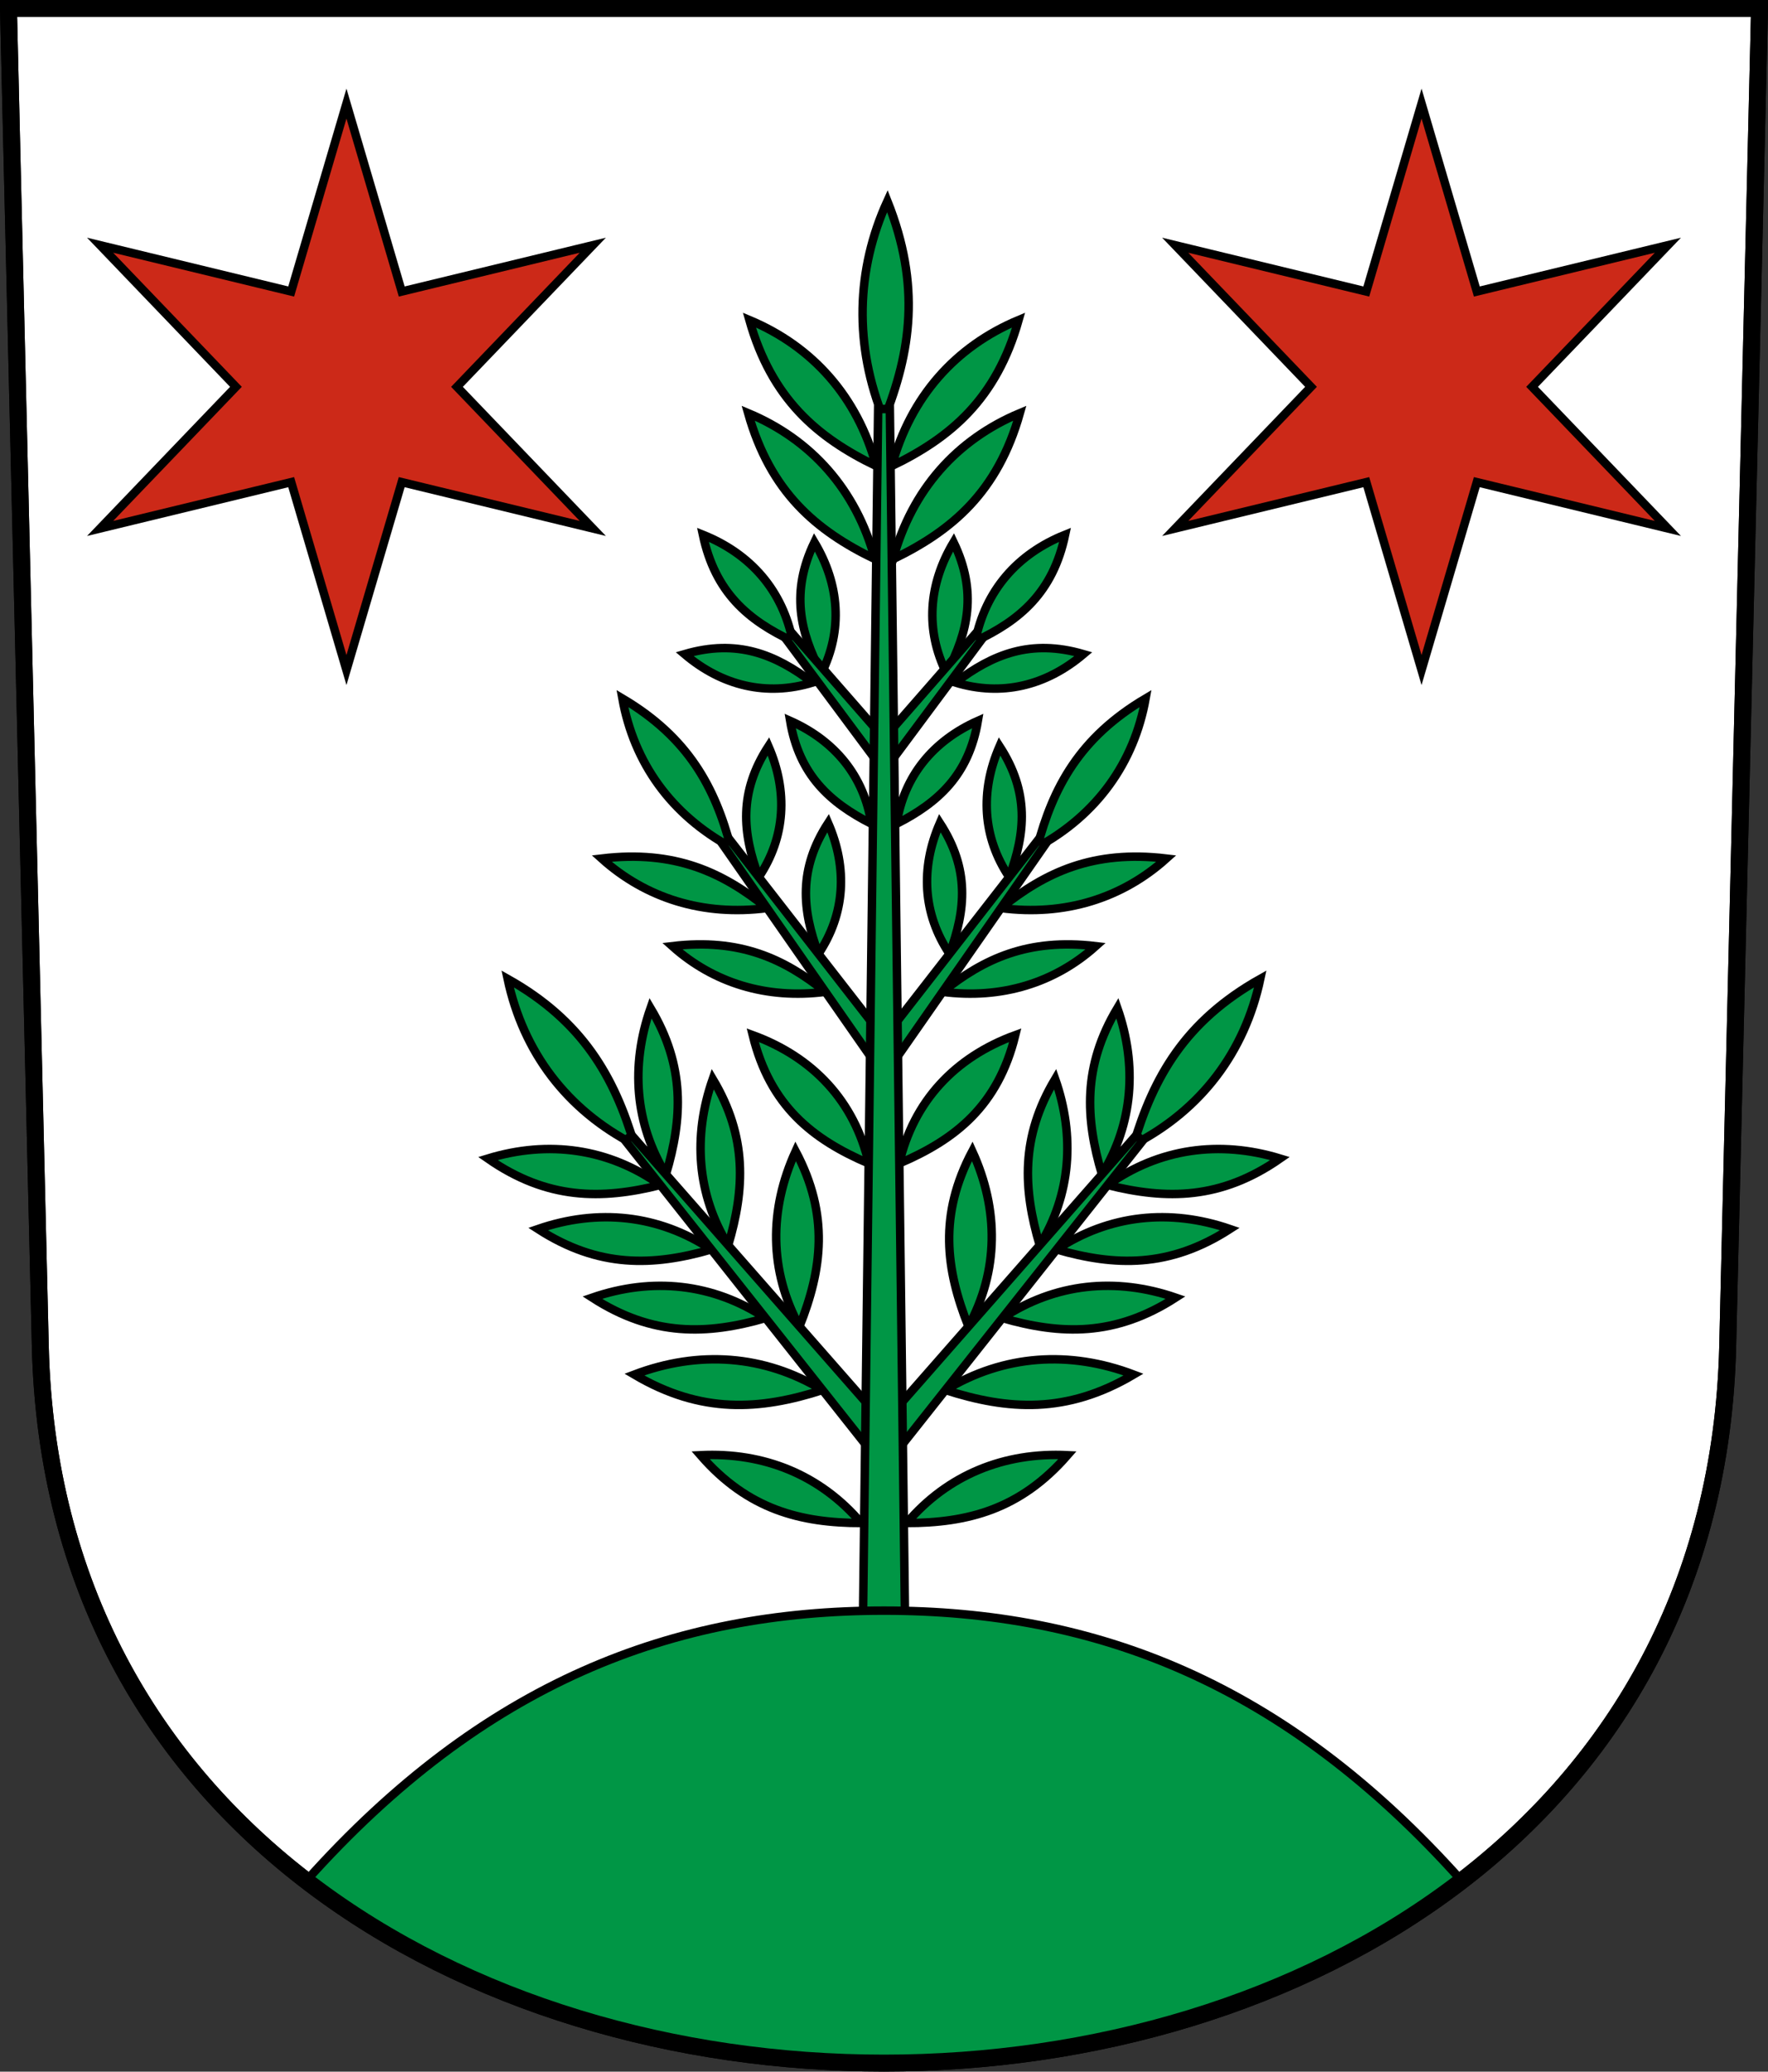 <svg xmlns="http://www.w3.org/2000/svg" version="1.0" width="208.86" height="244.66"><rect width="100%" height="100%" fill="#333333" stroke="none"/><path style="fill:#fff;fill-opacity:1;fill-rule:evenodd;stroke:#000;stroke-width:2;stroke-linecap:butt;stroke-miterlimit:4;stroke-dashoffset:0;stroke-opacity:1" d="m1 1 3.761 158.003c2.687 112.86 196.652 112.86 199.338 0L207.86 1z"/><path style="fill:#cc2918;fill-opacity:1;fill-rule:evenodd;stroke:#000;stroke-width:1px;stroke-linecap:butt;stroke-linejoin:miter;stroke-opacity:1" d="m138.831 62.409 16.043-16.724-16.043-16.724 22.573 5.467 6.529-22.191 6.53 22.191 22.571-5.467-16.043 16.724 16.043 16.724-22.572-5.467-6.53 22.191-6.528-22.191z"/><path style="opacity:1;fill:#009645;fill-opacity:1;stroke:#000;stroke-width:1;stroke-miterlimit:8;stroke-dasharray:none;stroke-dashoffset:4.58;stroke-opacity:1" d="M105.92 97.29c.87-5.613 4.291-9.8 9.6-12.158-1.07 6.39-4.67 9.637-9.6 12.158zM106.22 137.41c1.71-7.353 6.584-12.56 13.719-15.16-2.049 8.363-7.06 12.309-13.719 15.16z"/><path style="opacity:1;fill:#009645;fill-opacity:1;stroke:#000;stroke-width:1;stroke-miterlimit:8;stroke-dasharray:none;stroke-dashoffset:4.58;stroke-opacity:1" d="M107.109 179.872c4.84-5.694 11.51-8.388 18.996-8.015-5.599 6.437-11.817 7.998-18.996 8.015zM105.5 66.035c2.222-8.2 7.535-14.129 14.981-17.243-2.636 9.33-8.004 13.866-14.982 17.243zM105.352 55.038c2.223-8.2 7.536-14.129 14.982-17.243-2.635 9.33-8.004 13.866-14.982 17.243z"/><path style="fill:#cc2918;fill-opacity:1;fill-rule:evenodd;stroke:#000;stroke-width:1px;stroke-linecap:butt;stroke-linejoin:miter;stroke-opacity:1" d="M70.03 62.409 53.985 45.685 70.03 28.96l-22.572 5.467-6.53-22.191-6.529 22.191-22.572-5.467L27.87 45.685 11.826 62.409l22.572-5.467 6.53 22.191 6.529-22.191z"/><path style="opacity:1;fill:#009645;fill-opacity:1;stroke:#000;stroke-width:1;stroke-miterlimit:8;stroke-dasharray:none;stroke-dashoffset:4.58;stroke-opacity:1" d="M101.752 179.872c-4.84-5.694-11.51-8.388-18.996-8.015 5.598 6.437 11.816 7.998 18.996 8.015z"/><path d="M130.217 135.012c7.572-4.819 12.07-12.136 13.091-20.898-8.373 5.788-11.48 12.726-13.09 20.898z" style="opacity:1;fill:#009645;fill-opacity:1;stroke:#000;stroke-width:1;stroke-miterlimit:8;stroke-dasharray:none;stroke-dashoffset:4.58;stroke-opacity:1" transform="rotate(5.35 130.166 174.526)"/><path d="M112.806 158.205c2.945-6.868 2.319-14.065-1.474-20.65-3.272 7.879-1.822 14.17 1.474 20.65zM120.296 147.868c3.094-6.295 2.988-13.177-.011-19.718-3.453 7.23-2.548 13.314.01 19.718zM110.797 165.928c6.473-4.803 14.157-6.044 21.968-3.889-7.452 5.402-14.387 5.565-21.968 3.89z" style="opacity:1;fill:#009645;fill-opacity:1;stroke:#000;stroke-width:1;stroke-miterlimit:8;stroke-dasharray:none;stroke-dashoffset:4.58;stroke-opacity:1" transform="rotate(5.35 130.166 174.526)"/><path d="M116.7 156.843c5.82-4.686 12.877-6.084 20.16-4.315-6.705 5.274-13.105 5.643-20.16 4.315zM122.328 148.179c5.821-4.686 12.877-6.083 20.161-4.315-6.705 5.275-13.105 5.643-20.161 4.315zM127.614 140.041c5.654-4.886 12.657-6.53 19.998-5.018-6.516 5.506-12.9 6.099-19.998 5.018z" style="opacity:1;fill:#009645;fill-opacity:1;stroke:#000;stroke-width:1;stroke-miterlimit:8;stroke-dasharray:none;stroke-dashoffset:4.58;stroke-opacity:1" transform="rotate(5.35 130.166 174.526)"/><path d="M126.832 138.847c3.094-6.295 2.988-13.176-.011-19.718-3.453 7.23-2.548 13.314.011 19.718z" style="opacity:1;fill:#009645;fill-opacity:1;stroke:#000;stroke-width:1;stroke-miterlimit:8;stroke-dasharray:none;stroke-dashoffset:4.58;stroke-opacity:1" transform="rotate(5.35 130.166 174.526)"/><path d="m104.43 169.765 26.037-35.935.752.663-26.789 41.235z" style="opacity:1;fill:#009645;fill-opacity:1;stroke:#000;stroke-width:1;stroke-miterlimit:8;stroke-dasharray:none;stroke-dashoffset:4.58;stroke-opacity:1" transform="rotate(5.35 130.166 174.526)"/><path d="M119.223 101.958c-3.153-4.724-3.46-10.122-1.143-15.449 3.531 5.432 3.072 10.26 1.143 15.449zM112.173 111.023c-3.154-4.724-3.462-10.122-1.144-15.449 3.531 5.432 3.073 10.26 1.144 15.449z" style="opacity:1;fill:#009645;fill-opacity:1;stroke:#000;stroke-width:1;stroke-miterlimit:8;stroke-dasharray:none;stroke-dashoffset:4.58;stroke-opacity:1" transform="translate(0 1.625)"/><path d="M118.245 105.618c7.545.975 14.32-1.16 19.537-5.852-8.623-1.028-14.27 1.606-19.537 5.852zM111.351 115.51c6.987.898 13.26-1.07 18.09-5.397-7.984-.948-13.214 1.48-18.09 5.396zM122.532 98.424c7.04-3.814 11.446-9.967 12.804-17.56-7.81 4.618-10.948 10.511-12.804 17.56z" style="opacity:1;fill:#009645;fill-opacity:1;stroke:#000;stroke-width:1;stroke-miterlimit:8;stroke-dasharray:none;stroke-dashoffset:4.58;stroke-opacity:1" transform="translate(0 1.625)"/><path d="m104.43 120.977 18.253-23.467.751.662-19.004 27.268z" style="opacity:1;fill:#009645;fill-opacity:1;stroke:#000;stroke-width:1;stroke-miterlimit:8;stroke-dasharray:none;stroke-dashoffset:4.58;stroke-opacity:1" transform="translate(0 1.625)"/><g><path d="M115.212 75.73c1.186-5.99 4.963-10.315 10.615-12.578-1.434 6.816-5.35 10.123-10.615 12.579zM111.811 79.506c-2.524-5.087-2.14-10.48.84-15.468 2.809 5.839 1.737 10.568-.84 15.468zM112.866 80.608c5.431 1.66 10.69.399 15.123-3.355-6.22-1.817-10.71.013-15.123 3.355z" style="opacity:1;fill:#009645;fill-opacity:1;stroke:#000;stroke-width:1;stroke-miterlimit:8;stroke-dasharray:none;stroke-dashoffset:4.58;stroke-opacity:1"/><path d="m104.43 87.196 10.784-12.33.752.663L104.43 91.05z" style="opacity:1;fill:#009645;fill-opacity:1;stroke:#000;stroke-width:1;stroke-miterlimit:8;stroke-dasharray:none;stroke-dashoffset:4.58;stroke-opacity:1"/></g><path style="opacity:1;fill:#009645;fill-opacity:1;stroke:#000;stroke-width:1;stroke-miterlimit:8;stroke-dasharray:none;stroke-dashoffset:4.58;stroke-opacity:1" d="M104.43 49.538c-3.565-8.708-3.305-17.695.4-25.794 3.975 9.987 2.777 17.808-.4 25.794z"/><path style="opacity:1;fill:#009645;fill-opacity:1;stroke:#000;stroke-width:1;stroke-miterlimit:8;stroke-dasharray:none;stroke-dashoffset:4.58;stroke-opacity:1" d="M102.94 97.29c-.869-5.613-4.29-9.8-9.6-12.158 1.07 6.39 4.671 9.637 9.6 12.158zM102.64 137.41c-1.709-7.353-6.584-12.56-13.718-15.16 2.048 8.363 7.059 12.309 13.718 15.16z"/><path style="opacity:1;fill:#009645;fill-opacity:1;stroke:#000;stroke-width:1;stroke-miterlimit:8;stroke-dasharray:none;stroke-dashoffset:4.58;stroke-opacity:1" d="M103.361 66.035c-2.223-8.2-7.535-14.129-14.982-17.243 2.636 9.33 8.004 13.866 14.982 17.243zM103.508 55.038c-2.223-8.2-7.535-14.129-14.982-17.243 2.636 9.33 8.004 13.866 14.982 17.243z"/><g><path d="M130.217 135.012c7.572-4.819 12.07-12.136 13.091-20.898-8.373 5.788-11.48 12.726-13.09 20.898z" style="opacity:1;fill:#009645;fill-opacity:1;stroke:#000;stroke-width:1;stroke-miterlimit:8;stroke-dasharray:none;stroke-dashoffset:4.58;stroke-opacity:1" transform="scale(-1 1) rotate(5.35 25.736 -2060.53)"/><path d="M112.806 158.205c2.945-6.868 2.319-14.065-1.474-20.65-3.272 7.879-1.822 14.17 1.474 20.65zM120.296 147.868c3.094-6.295 2.988-13.177-.011-19.718-3.453 7.23-2.548 13.314.01 19.718zM110.797 165.928c6.473-4.803 14.157-6.044 21.968-3.889-7.452 5.402-14.387 5.565-21.968 3.89z" style="opacity:1;fill:#009645;fill-opacity:1;stroke:#000;stroke-width:1;stroke-miterlimit:8;stroke-dasharray:none;stroke-dashoffset:4.58;stroke-opacity:1" transform="scale(-1 1) rotate(5.35 25.736 -2060.53)"/><path d="M116.7 156.843c5.82-4.686 12.877-6.084 20.16-4.315-6.705 5.274-13.105 5.643-20.16 4.315zM122.328 148.179c5.821-4.686 12.877-6.083 20.161-4.315-6.705 5.275-13.105 5.643-20.161 4.315zM127.614 140.041c5.654-4.886 12.657-6.53 19.998-5.018-6.516 5.506-12.9 6.099-19.998 5.018z" style="opacity:1;fill:#009645;fill-opacity:1;stroke:#000;stroke-width:1;stroke-miterlimit:8;stroke-dasharray:none;stroke-dashoffset:4.58;stroke-opacity:1" transform="scale(-1 1) rotate(5.35 25.736 -2060.53)"/><path d="M126.832 138.847c3.094-6.295 2.988-13.176-.011-19.718-3.453 7.23-2.548 13.314.011 19.718z" style="opacity:1;fill:#009645;fill-opacity:1;stroke:#000;stroke-width:1;stroke-miterlimit:8;stroke-dasharray:none;stroke-dashoffset:4.58;stroke-opacity:1" transform="scale(-1 1) rotate(5.35 25.736 -2060.53)"/><path d="m104.43 169.765 26.037-35.935.752.663-26.789 41.235z" style="opacity:1;fill:#009645;fill-opacity:1;stroke:#000;stroke-width:1;stroke-miterlimit:8;stroke-dasharray:none;stroke-dashoffset:4.58;stroke-opacity:1" transform="scale(-1 1) rotate(5.35 25.736 -2060.53)"/></g><g><path d="M119.223 101.958c-3.153-4.724-3.46-10.122-1.143-15.449 3.531 5.432 3.072 10.26 1.143 15.449zM112.173 111.023c-3.154-4.724-3.462-10.122-1.144-15.449 3.531 5.432 3.073 10.26 1.144 15.449z" style="opacity:1;fill:#009645;fill-opacity:1;stroke:#000;stroke-width:1;stroke-miterlimit:8;stroke-dasharray:none;stroke-dashoffset:4.58;stroke-opacity:1" transform="matrix(-1 0 0 1 208.86 1.625)"/><path d="M118.245 105.618c7.545.975 14.32-1.16 19.537-5.852-8.623-1.028-14.27 1.606-19.537 5.852zM111.351 115.51c6.987.898 13.26-1.07 18.09-5.397-7.984-.948-13.214 1.48-18.09 5.396zM122.532 98.424c7.04-3.814 11.446-9.967 12.804-17.56-7.81 4.618-10.948 10.511-12.804 17.56z" style="opacity:1;fill:#009645;fill-opacity:1;stroke:#000;stroke-width:1;stroke-miterlimit:8;stroke-dasharray:none;stroke-dashoffset:4.58;stroke-opacity:1" transform="matrix(-1 0 0 1 208.86 1.625)"/><path d="m104.43 120.977 18.253-23.467.751.662-19.004 27.268z" style="opacity:1;fill:#009645;fill-opacity:1;stroke:#000;stroke-width:1;stroke-miterlimit:8;stroke-dasharray:none;stroke-dashoffset:4.58;stroke-opacity:1" transform="matrix(-1 0 0 1 208.86 1.625)"/></g><g><path d="M115.212 75.73c1.186-5.99 4.963-10.315 10.615-12.578-1.434 6.816-5.35 10.123-10.615 12.579zM111.811 79.506c-2.524-5.087-2.14-10.48.84-15.468 2.809 5.839 1.737 10.568-.84 15.468zM112.866 80.608c5.431 1.66 10.69.399 15.123-3.355-6.22-1.817-10.71.013-15.123 3.355z" style="opacity:1;fill:#009645;fill-opacity:1;stroke:#000;stroke-width:1;stroke-miterlimit:8;stroke-dasharray:none;stroke-dashoffset:4.58;stroke-opacity:1" transform="matrix(-1 0 0 1 208.86 0)"/><path d="m104.43 87.196 10.784-12.33.752.663L104.43 91.05z" style="opacity:1;fill:#009645;fill-opacity:1;stroke:#000;stroke-width:1;stroke-miterlimit:8;stroke-dasharray:none;stroke-dashoffset:4.58;stroke-opacity:1" transform="matrix(-1 0 0 1 208.86 0)"/></g><path style="opacity:1;fill:#009645;fill-opacity:1;stroke:#000;stroke-width:1;stroke-miterlimit:8;stroke-dasharray:none;stroke-dashoffset:4.58;stroke-opacity:1" d="m101.945 191.185 1.792-142.88h1.386l1.792 142.88h-2.485z"/><path style="opacity:1;fill:#009645;fill-opacity:1;stroke:#000;stroke-width:1;stroke-miterlimit:20;stroke-dasharray:none;stroke-dashoffset:4.58;stroke-opacity:1" d="M36.18 222.117c20.986-23.463 43.316-31.904 68.25-31.904 24.934 0 47.264 8.441 68.25 31.904-22.268 16.296-45.217 21.53-68.25 21.53-23.032 0-45.981-5.234-68.25-21.53z"/><path style="fill:none;fill-opacity:1;fill-rule:evenodd;stroke:#000;stroke-width:2;stroke-linecap:butt;stroke-miterlimit:4;stroke-dashoffset:0;stroke-opacity:1" d="m1 1 3.761 158.003c2.687 112.86 196.652 112.86 199.338 0L207.86 1z"/></svg>